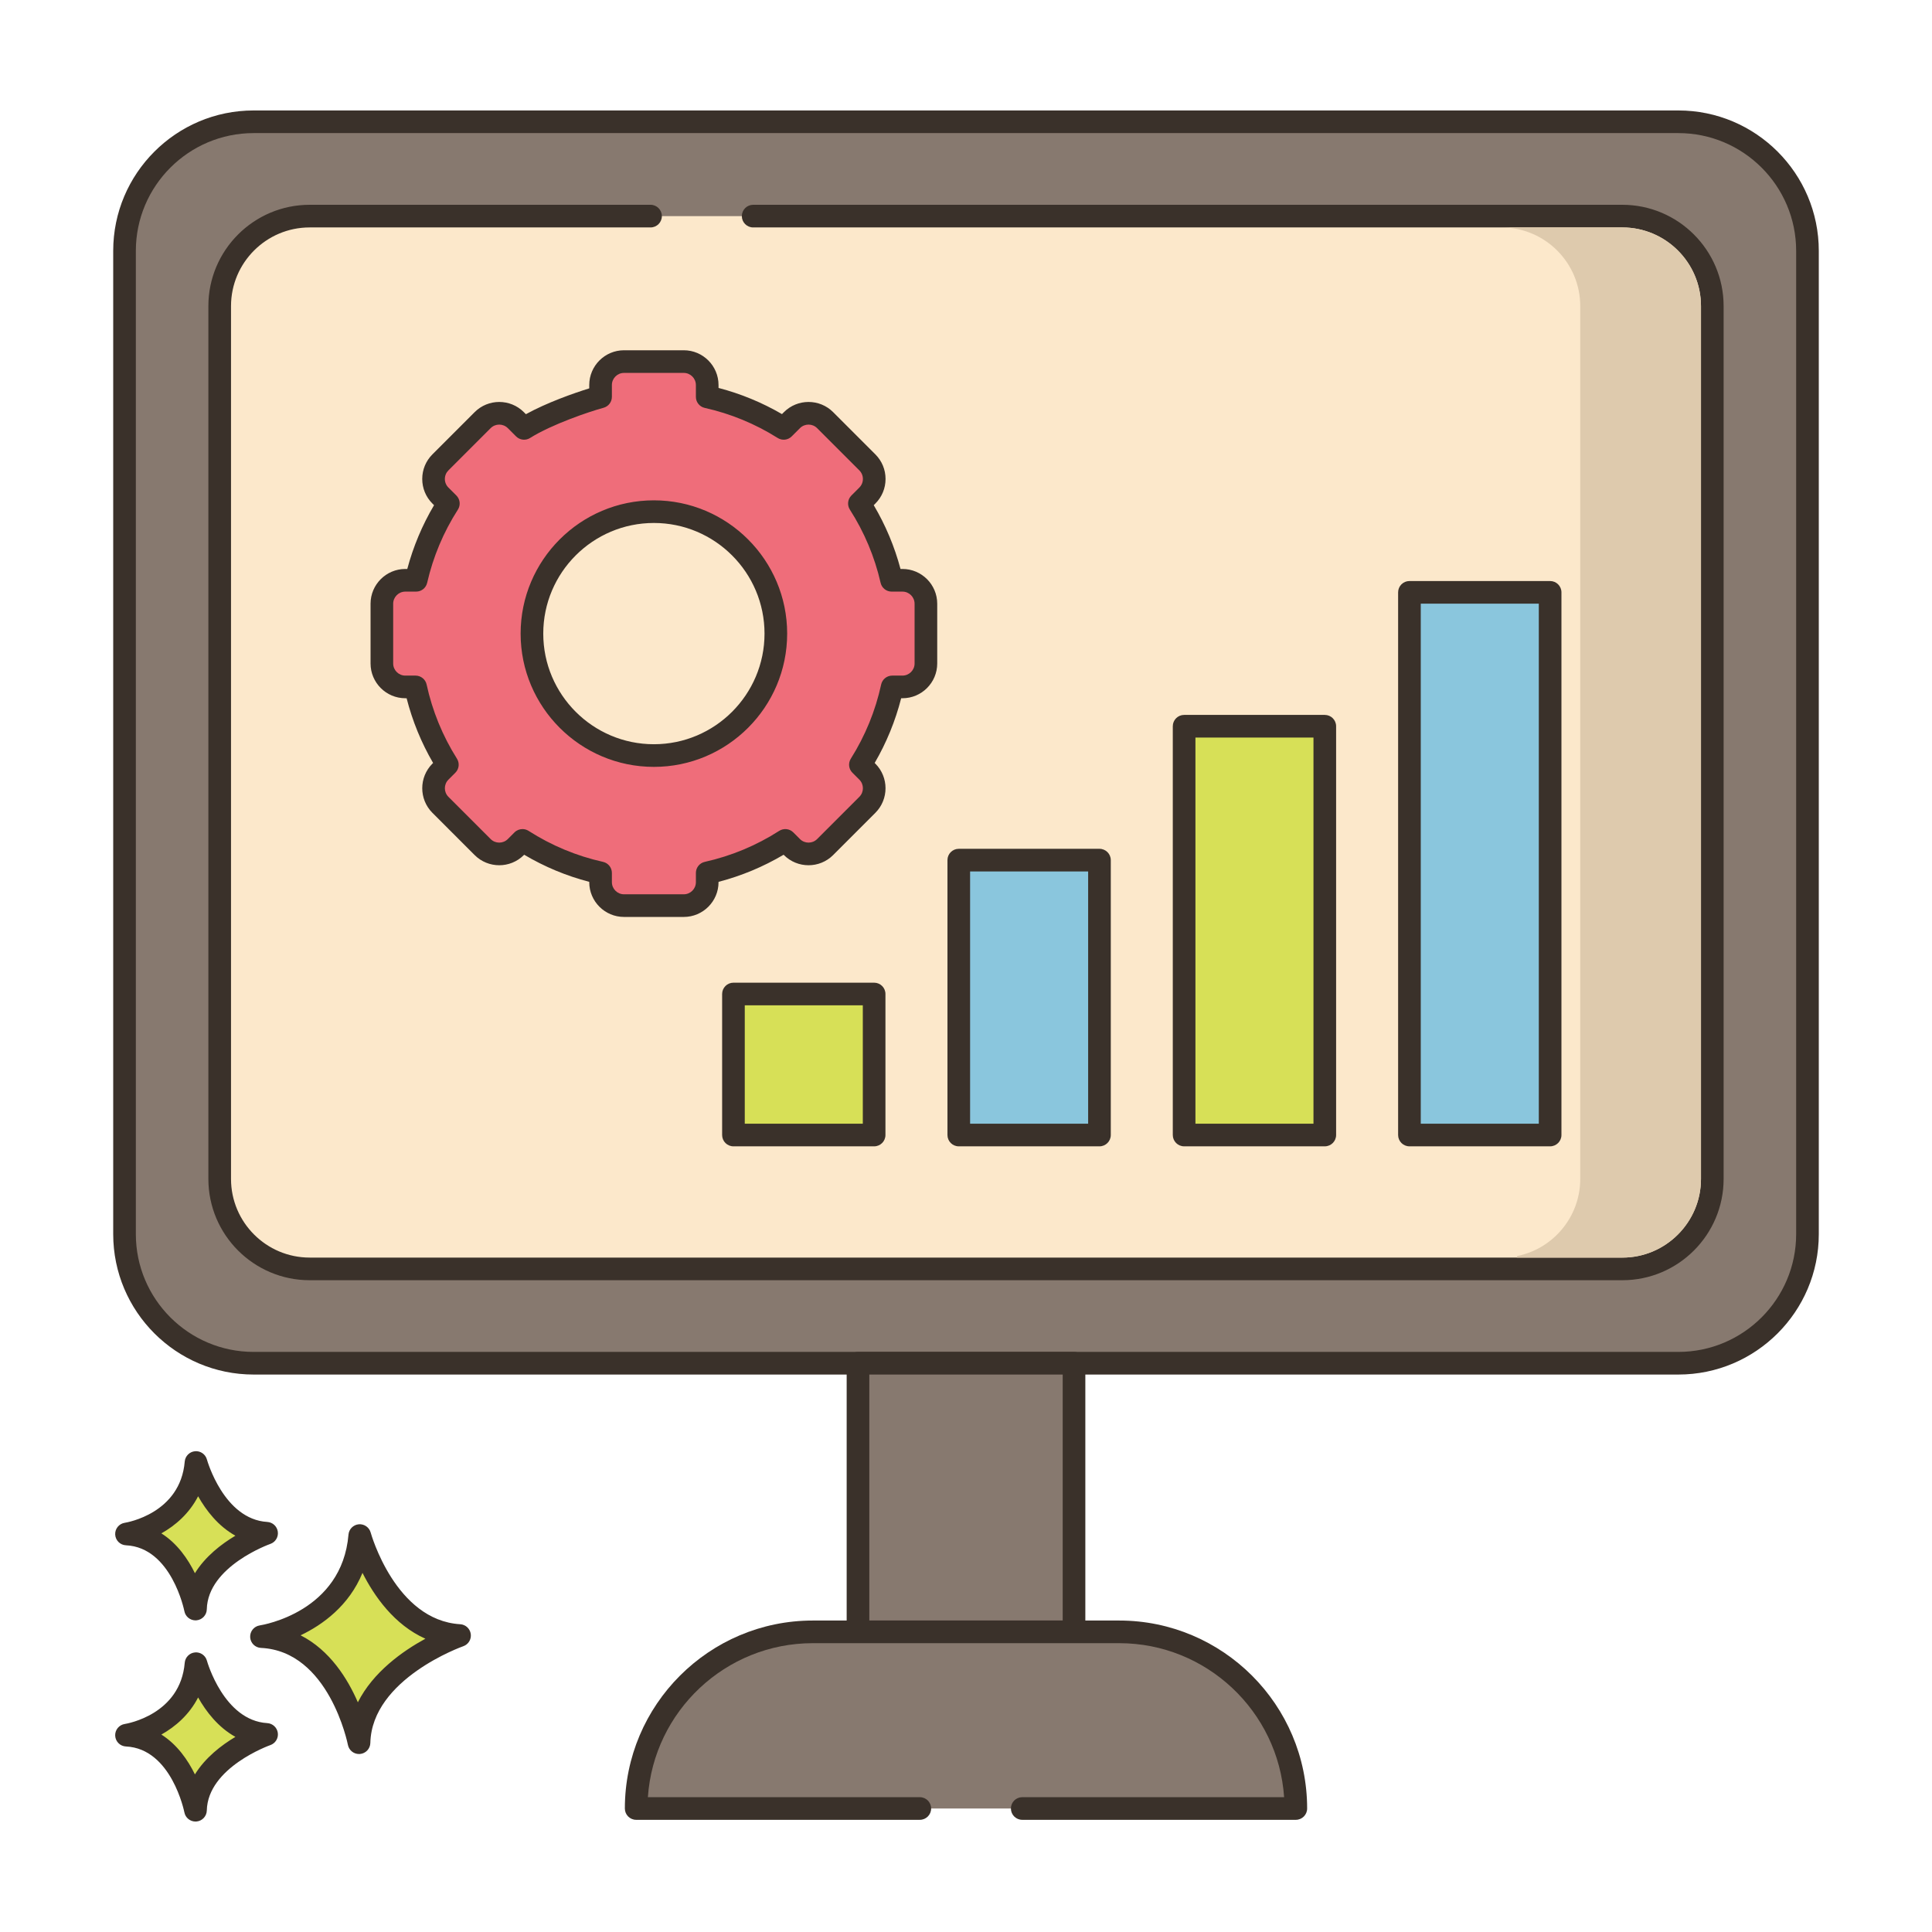 <svg id="Layer_1" enable-background="new 0 0 256 256" height="512" viewBox="0 0 256 256" width="512" xmlns="http://www.w3.org/2000/svg"><path d="m222.394 16.135h-188.789c-9.447 0-17.105 7.658-17.105 17.106v130.289c0 9.447 7.658 17.105 17.105 17.105h188.789c9.447 0 17.106-7.658 17.106-17.105v-130.289c0-9.447-7.658-17.106-17.106-17.106z" fill="#87796f"/><path d="m222.394 14.636h-188.789c-10.259 0-18.605 8.346-18.605 18.605v130.289c0 10.259 8.346 18.605 18.605 18.605h188.789c10.259 0 18.606-8.347 18.606-18.605v-130.289c0-10.259-8.347-18.605-18.606-18.605zm15.606 148.894c0 8.604-7.001 15.605-15.606 15.605h-188.789c-8.605.001-15.605-7-15.605-15.605v-130.289c0-8.604 7-15.605 15.605-15.605h188.789c8.605 0 15.606 7.001 15.606 15.605z" fill="#3a312a"/><path d="m214.969 28.635h-173.938c-6.583 0-11.92 5.337-11.92 11.92v115.66c0 6.583 5.337 11.92 11.92 11.92h173.938c6.583 0 11.92-5.336 11.92-11.92v-115.66c0-6.583-5.337-11.92-11.92-11.92z" fill="#fce8cb"/><path d="m214.969 27.136h-115.171c-.829 0-1.5.672-1.5 1.5s.671 1.5 1.5 1.5h115.171c5.745 0 10.42 4.675 10.42 10.42v115.66c0 5.745-4.675 10.42-10.42 10.42h-173.938c-5.746 0-10.42-4.675-10.42-10.42v-115.66c0-5.745 4.674-10.42 10.42-10.42h45.17c.829 0 1.5-.672 1.5-1.5s-.671-1.5-1.5-1.5h-45.17c-7.4 0-13.42 6.021-13.42 13.42v115.66c0 7.399 6.02 13.42 13.42 13.42h173.938c7.399 0 13.42-6.021 13.42-13.42v-115.66c0-7.4-6.021-13.42-13.42-13.42z" fill="#3a312a"/><path d="m113.688 180.635h28.625v35.593h-28.625z" fill="#87796f"/><path d="m142.313 179.136h-28.625c-.829 0-1.5.672-1.5 1.5v35.593c0 .828.671 1.5 1.5 1.5h28.625c.828 0 1.5-.672 1.5-1.5v-35.593c0-.828-.672-1.5-1.5-1.5zm-1.5 35.593h-25.625v-32.593h25.625z" fill="#3a312a"/><path d="m148.296 216.229h-40.593c-12.927 0-23.407 10.479-23.407 23.406h87.406c.001-12.927-10.478-23.406-23.406-23.406z" fill="#87796f"/><path d="m148.296 214.729h-40.592c-13.733 0-24.907 11.173-24.907 24.907 0 .828.671 1.5 1.5 1.5h37.584c.829 0 1.5-.672 1.5-1.5s-.671-1.5-1.5-1.5h-36.033c.773-11.383 10.281-20.407 21.856-20.407h40.592c11.575 0 21.083 9.024 21.856 20.407h-34.701c-.828 0-1.5.672-1.5 1.5s.672 1.5 1.5 1.5h36.252c.828 0 1.5-.672 1.5-1.5 0-13.735-11.173-24.907-24.907-24.907z" fill="#3a312a"/><path d="m47.671 203.469c-.974 11.564-13.025 13.39-13.025 13.39 10.346.487 12.925 14.059 12.925 14.059.221-9.677 13.321-14.202 13.321-14.202-9.813-.587-13.221-13.247-13.221-13.247z" fill="#d7e057"/><path d="m60.982 215.219c-8.604-.515-11.831-12.024-11.863-12.141-.191-.703-.865-1.169-1.583-1.102-.725.066-1.298.642-1.359 1.367-.86 10.215-11.313 11.963-11.755 12.031-.763.116-1.313.791-1.273 1.561.04.771.657 1.385 1.427 1.421 9.028.426 11.499 12.719 11.523 12.844.137.711.759 1.217 1.472 1.217.042 0 .084-.002.126-.005.764-.064 1.357-.693 1.375-1.46.195-8.509 12.192-12.777 12.313-12.819.675-.234 1.092-.914.994-1.622-.099-.709-.683-1.25-1.397-1.292zm-13.565 10.345c-1.356-3.131-3.709-6.908-7.587-8.877 2.931-1.404 6.409-3.913 8.202-8.272 1.551 3.071 4.199 6.88 8.334 8.723-3.008 1.639-6.923 4.405-8.949 8.426z" fill="#3a312a"/><path d="m25.972 220.45c-.689 8.179-9.212 9.471-9.212 9.471 7.318.344 9.142 9.944 9.142 9.944.156-6.845 9.422-10.045 9.422-10.045-6.941-.416-9.352-9.37-9.352-9.37z" fill="#d7e057"/><path d="m35.414 228.322c-5.766-.345-7.972-8.186-7.994-8.265-.19-.702-.856-1.171-1.582-1.102-.726.065-1.299.643-1.36 1.368-.579 6.87-7.646 8.066-7.942 8.113-.763.116-1.313.791-1.273 1.561.04.771.657 1.385 1.428 1.421 6.035.284 7.723 8.644 7.739 8.726.135.712.759 1.22 1.472 1.22.042 0 .083-.002.125-.005.765-.063 1.358-.693 1.376-1.461.131-5.708 8.332-8.633 8.413-8.661.677-.234 1.094-.913.996-1.622-.099-.709-.684-1.251-1.398-1.293zm-9.585 6.795c-.924-1.886-2.339-3.947-4.447-5.28 1.856-1.041 3.697-2.629 4.87-4.916 1.057 1.874 2.654 3.955 4.941 5.224-1.849 1.1-3.987 2.74-5.364 4.972z" fill="#3a312a"/><path d="m25.972 193.792c-.689 8.179-9.212 9.471-9.212 9.471 7.318.344 9.142 9.944 9.142 9.944.156-6.845 9.422-10.045 9.422-10.045-6.941-.415-9.352-9.37-9.352-9.37z" fill="#d7e057"/><path d="m35.414 201.665c-5.766-.345-7.972-8.187-7.994-8.266-.19-.702-.856-1.171-1.582-1.102-.726.065-1.299.643-1.36 1.368-.579 6.871-7.646 8.066-7.942 8.113-.763.116-1.313.791-1.273 1.561.04.771.657 1.385 1.427 1.421 6.036.284 7.724 8.645 7.739 8.727.135.712.759 1.22 1.472 1.22.042 0 .083-.002.125-.005.765-.063 1.358-.693 1.376-1.461.131-5.709 8.332-8.633 8.413-8.661.676-.233 1.094-.913.996-1.622s-.683-1.251-1.397-1.293zm-9.585 6.794c-.924-1.885-2.34-3.947-4.447-5.279 1.856-1.041 3.697-2.63 4.87-4.916 1.057 1.873 2.654 3.954 4.941 5.224-1.849 1.1-3.988 2.74-5.364 4.971z" fill="#3a312a"/><path d="m119.58 76.891h-1.432c-.839-3.669-2.302-7.1-4.272-10.175l1.053-1.053c1.214-1.214 1.214-3.182 0-4.396l-5.596-5.596c-1.214-1.214-3.182-1.214-4.396 0l-1.093 1.093c-3.069-1.933-6.485-3.364-10.135-4.178v-1.566c0-1.717-1.392-3.108-3.108-3.108h-7.914c-1.717 0-3.108 1.392-3.108 3.108v1.566c-1.934.521-7.066 2.245-10.135 4.178l-1.093-1.093c-1.214-1.214-3.182-1.214-4.396 0l-5.596 5.596c-1.214 1.214-1.214 3.182 0 4.396l1.054 1.053c-1.97 3.075-3.433 6.506-4.273 10.175h-1.432c-1.717 0-3.108 1.392-3.108 3.108v7.914c0 1.717 1.392 3.108 3.108 3.108h1.357c.807 3.714 2.252 7.189 4.215 10.306l-.922.922c-1.214 1.214-1.214 3.182 0 4.396l5.596 5.596c1.214 1.214 3.182 1.214 4.396 0l.882-.882c3.123 2.001 6.613 3.477 10.346 4.31v1.224c0 1.717 1.392 3.108 3.108 3.108h7.914c1.717 0 3.108-1.392 3.108-3.108v-1.224c3.733-.833 7.223-2.309 10.346-4.31l.882.882c1.214 1.214 3.182 1.214 4.396 0l5.596-5.596c1.214-1.214 1.214-3.182 0-4.396l-.922-.922c1.963-3.117 3.408-6.592 4.215-10.306h1.357c1.717 0 3.108-1.392 3.108-3.108v-7.914c.002-1.717-1.389-3.108-3.106-3.108zm-32.936 23.224c-8.924 0-16.159-7.235-16.159-16.159 0-8.925 7.235-16.159 16.159-16.159s16.159 7.235 16.159 16.159-7.234 16.159-16.159 16.159z" fill="#ef6d7a"/><path d="m86.644 66.297c-9.737 0-17.659 7.922-17.659 17.659s7.922 17.659 17.659 17.659 17.659-7.922 17.659-17.659-7.922-17.659-17.659-17.659zm0 32.318c-8.083 0-14.659-6.576-14.659-14.659s6.576-14.659 14.659-14.659 14.659 6.576 14.659 14.659-6.576 14.659-14.659 14.659zm32.936-23.224h-.258c-.79-2.969-1.98-5.803-3.547-8.452l.215-.215c.871-.87 1.35-2.027 1.35-3.259s-.479-2.389-1.35-3.258l-5.596-5.597c-1.797-1.797-4.72-1.797-6.517 0l-.262.262c-2.64-1.536-5.458-2.698-8.406-3.467v-.385c0-2.541-2.067-4.608-4.608-4.608h-7.915c-2.541 0-4.608 2.067-4.608 4.608v.442c-2.03.628-5.61 1.888-8.394 3.421l-.273-.273c-1.797-1.797-4.72-1.797-6.517 0l-5.596 5.597c-.87.869-1.35 2.026-1.35 3.258s.479 2.389 1.35 3.26l.215.215c-1.567 2.648-2.756 5.482-3.547 8.451h-.258c-2.541 0-4.608 2.067-4.608 4.608v7.914c0 2.541 2.067 4.608 4.608 4.608h.17c.768 3.01 1.945 5.886 3.51 8.576l-.091.091c-1.796 1.797-1.796 4.72 0 6.517l5.596 5.597c1.797 1.797 4.721 1.797 6.518 0l.044-.045c2.699 1.598 5.59 2.802 8.623 3.592v.043c0 2.541 2.067 4.608 4.608 4.608h7.915c2.541 0 4.608-2.067 4.608-4.608v-.043c3.032-.79 5.923-1.994 8.622-3.592l.045.045c1.797 1.797 4.72 1.797 6.517 0l5.596-5.597c1.797-1.797 1.797-4.72 0-6.517l-.09-.091c1.565-2.689 2.742-5.565 3.51-8.576h.17c2.541 0 4.608-2.067 4.608-4.608v-7.914c.001-2.541-2.066-4.608-4.607-4.608zm1.608 12.522c0 .887-.722 1.608-1.608 1.608h-1.357c-.706 0-1.316.492-1.466 1.182-.759 3.491-2.111 6.796-4.018 9.824-.374.593-.287 1.365.208 1.86l.922.922c.627.627.627 1.647 0 2.274l-5.596 5.597c-.627.627-1.647.627-2.274 0l-.882-.883c-.497-.498-1.276-.582-1.87-.202-3.033 1.943-6.351 3.325-9.863 4.108-.686.152-1.174.761-1.174 1.464v1.224c0 .887-.721 1.608-1.608 1.608h-7.915c-.887 0-1.608-.722-1.608-1.608v-1.224c0-.703-.488-1.312-1.174-1.464-3.512-.783-6.83-2.165-9.863-4.108-.249-.159-.529-.237-.809-.237-.388 0-.772.149-1.062.439l-.882.883c-.628.627-1.649.626-2.275 0l-5.596-5.597c-.627-.627-.627-1.647 0-2.274l.922-.922c.496-.495.582-1.268.208-1.86-1.908-3.029-3.26-6.335-4.018-9.824-.15-.689-.76-1.182-1.466-1.182h-1.357c-.887 0-1.608-.722-1.608-1.608v-7.914c0-.887.722-1.608 1.608-1.608h1.432c.7 0 1.306-.483 1.462-1.165.789-3.45 2.16-6.714 4.073-9.7.38-.594.296-1.372-.203-1.871l-1.053-1.052c-.304-.304-.471-.708-.471-1.138s.167-.833.471-1.137l5.596-5.597c.627-.626 1.648-.627 2.275 0l1.093 1.093c.496.496 1.267.583 1.86.209 2.866-1.806 7.879-3.502 9.726-3.999.655-.176 1.11-.77 1.11-1.448v-1.565c0-.887.721-1.608 1.608-1.608h7.915c.887 0 1.608.722 1.608 1.608v1.565c0 .703.488 1.312 1.174 1.464 3.428.765 6.679 2.104 9.662 3.983.593.374 1.364.287 1.86-.209l1.093-1.093c.627-.627 1.648-.627 2.274 0l5.597 5.598c.303.303.47.706.47 1.136s-.167.834-.471 1.138l-1.053 1.053c-.498.498-.582 1.276-.203 1.87 1.914 2.986 3.284 6.25 4.073 9.699.156.683.763 1.166 1.462 1.166h1.432c.887 0 1.608.722 1.608 1.608v7.914z" fill="#3a312a"/><path d="m97.187 131.71h18.641v18.685h-18.641z" fill="#d7e057"/><path d="m115.828 130.211h-18.642c-.829 0-1.5.672-1.5 1.5v18.684c0 .828.671 1.5 1.5 1.5h18.641c.829 0 1.5-.672 1.5-1.5v-18.684c.001-.828-.671-1.5-1.499-1.5zm-1.5 18.684h-15.642v-15.684h15.641v15.684z" fill="#3a312a"/><path d="m127.044 113.97h18.641v36.425h-18.641z" fill="#8ac6dd"/><path d="m145.685 112.471h-18.642c-.829 0-1.5.672-1.5 1.5v36.424c0 .828.671 1.5 1.5 1.5h18.642c.828 0 1.5-.672 1.5-1.5v-36.424c0-.828-.671-1.5-1.5-1.5zm-1.5 36.424h-15.642v-33.424h15.642z" fill="#3a312a"/><path d="m156.901 96.23h18.641v54.165h-18.641z" fill="#d7e057"/><path d="m175.542 94.73h-18.641c-.828 0-1.5.672-1.5 1.5v54.164c0 .828.672 1.5 1.5 1.5h18.641c.828 0 1.5-.672 1.5-1.5v-54.164c0-.828-.672-1.5-1.5-1.5zm-1.5 54.165h-15.641v-51.165h15.641z" fill="#3a312a"/><path d="m186.759 78.49h18.641v71.905h-18.641z" fill="#8ac6dd"/><path d="m205.399 76.99h-18.641c-.828 0-1.5.672-1.5 1.5v71.904c0 .828.672 1.5 1.5 1.5h18.641c.828 0 1.5-.672 1.5-1.5v-71.904c0-.828-.672-1.5-1.5-1.5zm-1.5 71.905h-15.641v-68.905h15.641z" fill="#3a312a"/><path d="m214.97 30.14h-16c5.74 0 10.42 4.67 10.42 10.42v115.66c0 5.03-3.6 9.25-8.35 10.21-.02.07-.03.14-.05.21h13.98c5.74 0 10.42-4.68 10.42-10.42v-115.66c0-5.75-4.68-10.42-10.42-10.42z" fill="#decaad"/></svg>